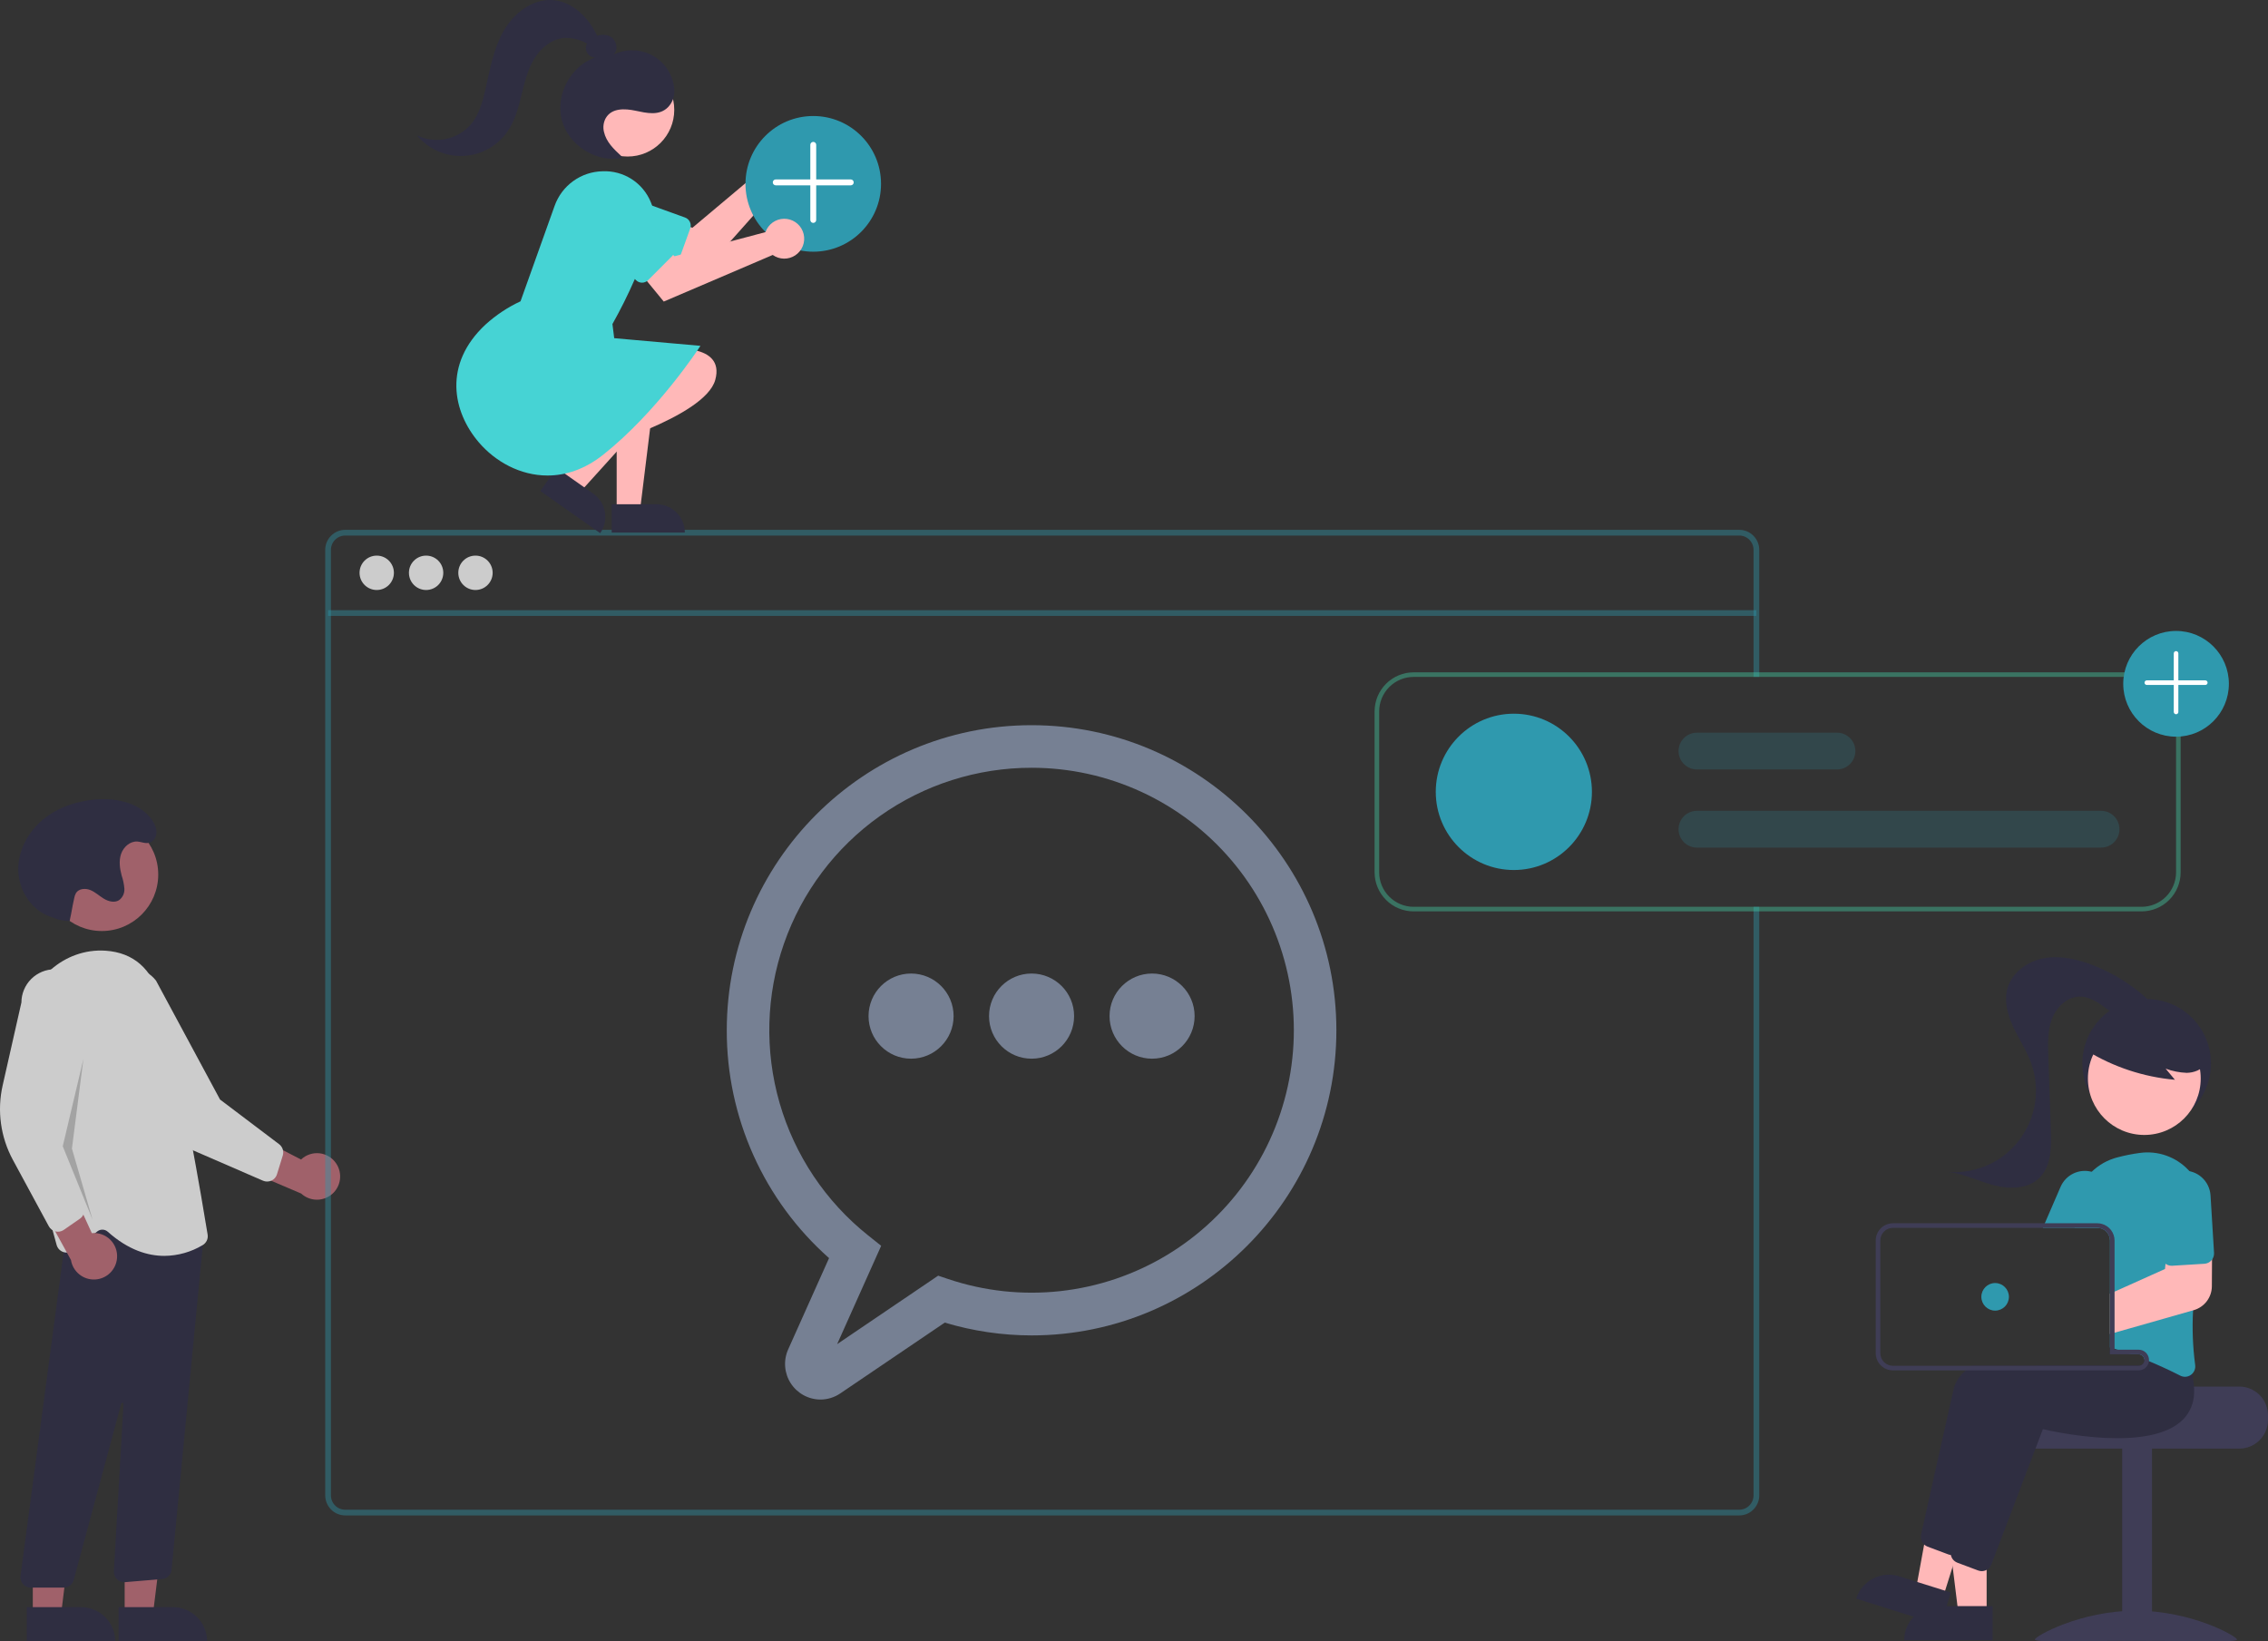 <svg width="467" height="338" viewBox="0 0 467 338" fill="none" xmlns="http://www.w3.org/2000/svg">
<rect x="0" y="0" width="467" height="338" fill="#333333" stroke="none"/>
<g clip-path="url(#clip0_605_1667)">
<path d="M69.232 239.598C68.849 239.018 68.343 238.528 67.751 238.164C67.158 237.801 66.493 237.571 65.802 237.492C65.112 237.414 64.412 237.488 63.753 237.709C63.094 237.93 62.491 238.293 61.987 238.773L46.972 231.014L47.905 239.755L62.021 245.782C62.882 246.576 64.004 247.026 65.174 247.047C66.344 247.068 67.482 246.659 68.37 245.897C69.259 245.134 69.838 244.072 69.997 242.911C70.155 241.751 69.883 240.572 69.232 239.598Z" fill="#A0616A"/>
<path d="M55.888 243.116C55.616 243.241 55.321 243.307 55.022 243.31C54.723 243.314 54.427 243.254 54.153 243.135L39.89 236.941C35.013 234.824 31.07 231.006 28.795 226.197L21.297 210.353C20.744 209.641 20.336 208.827 20.097 207.958C19.858 207.088 19.793 206.18 19.905 205.285C20.017 204.39 20.304 203.526 20.75 202.742C21.195 201.959 21.791 201.27 22.503 200.717C23.214 200.164 24.028 199.757 24.897 199.519C25.766 199.281 26.673 199.216 27.567 199.33C28.46 199.443 29.323 199.731 30.106 200.178C30.888 200.626 31.575 201.223 32.126 201.936L45.306 226.416L57.477 235.619C57.825 235.883 58.084 236.249 58.218 236.665C58.352 237.082 58.355 237.53 58.227 237.948L57.032 241.811C56.904 242.225 56.653 242.59 56.312 242.857C56.181 242.96 56.039 243.047 55.888 243.116Z" fill="#CCCCCC"/>
<path d="M20.968 191.719C27.382 191.719 32.582 186.514 32.582 180.093C32.582 173.672 27.382 168.466 20.968 168.466C14.553 168.466 9.354 173.672 9.354 180.093C9.354 186.514 14.553 191.719 20.968 191.719Z" fill="#A0616A"/>
<path d="M25.671 332.611L31.468 332.611L34.227 310.226L25.67 310.227L25.671 332.611Z" fill="#A0616A"/>
<path d="M42.649 337.999L24.429 338L24.429 330.953L35.609 330.952C37.477 330.952 39.267 331.695 40.587 333.016C41.908 334.338 42.649 336.13 42.649 337.999Z" fill="#2F2E41"/>
<path d="M6.757 332.611L12.554 332.611L15.312 310.226L6.756 310.227L6.757 332.611Z" fill="#A0616A"/>
<path d="M23.734 337.999L5.514 338L5.514 330.953L16.695 330.952C18.561 330.952 20.352 331.695 21.672 333.016C22.992 334.338 23.734 336.13 23.734 337.999Z" fill="#2F2E41"/>
<path d="M4.732 326.204C4.532 325.975 4.384 325.707 4.296 325.417C4.208 325.126 4.184 324.82 4.224 324.519L14.374 248.313L39.591 252.601L42.282 250.984L35.323 323.289C35.265 323.777 35.041 324.23 34.688 324.572C34.335 324.914 33.875 325.123 33.386 325.165L25.75 325.802C25.447 325.827 25.141 325.787 24.855 325.684C24.568 325.581 24.306 325.418 24.088 325.205C23.87 324.992 23.7 324.735 23.59 324.451C23.48 324.166 23.432 323.862 23.449 323.557L25.426 289.123C25.43 289.065 25.411 289.007 25.375 288.961C25.338 288.915 25.286 288.885 25.228 288.876C25.17 288.866 25.111 288.878 25.062 288.91C25.013 288.942 24.977 288.991 24.962 289.047L15.181 325.355C15.059 325.807 14.792 326.206 14.42 326.491C14.049 326.776 13.595 326.93 13.127 326.931H6.333C6.03 326.931 5.73 326.866 5.454 326.741C5.178 326.615 4.932 326.432 4.732 326.204Z" fill="#2F2E41"/>
<path d="M22.197 253.648C21.907 253.385 21.535 253.233 21.145 253.217C20.755 253.2 20.371 253.321 20.061 253.559L15.019 257.484C14.745 257.698 14.422 257.842 14.08 257.902C13.737 257.962 13.385 257.938 13.054 257.83C12.723 257.722 12.424 257.535 12.182 257.284C11.94 257.033 11.764 256.727 11.668 256.392C9.195 247.722 3.592 225.899 4.972 210.539C5.755 201.832 13.265 195.215 21.714 195.77C27.491 196.156 31.291 199.492 33.009 205.685C37.229 220.89 41.865 248.782 42.752 254.22C42.822 254.641 42.763 255.075 42.583 255.462C42.402 255.85 42.109 256.174 41.742 256.392C39.356 257.825 36.631 258.593 33.849 258.615C30.482 258.615 26.446 257.442 22.197 253.648Z" fill="#CCCCCC"/>
<path d="M24.099 259.057C24.155 258.363 24.059 257.666 23.817 257.013C23.575 256.361 23.193 255.77 22.698 255.281C22.203 254.792 21.607 254.418 20.952 254.185C20.297 253.952 19.599 253.865 18.907 253.932L11.874 238.55L7.221 246.005L14.612 259.468C14.8 260.625 15.406 261.672 16.314 262.411C17.221 263.151 18.369 263.531 19.538 263.48C20.707 263.43 21.817 262.951 22.658 262.136C23.498 261.321 24.011 260.225 24.099 259.057Z" fill="#A0616A"/>
<path d="M11.43 253.581C11.139 253.511 10.866 253.381 10.629 253.199C10.392 253.017 10.196 252.787 10.053 252.524L2.648 238.839C0.116 234.161 -0.632 228.72 0.542 223.531L4.409 206.431C4.413 205.53 4.594 204.637 4.942 203.806C5.29 202.974 5.799 202.219 6.438 201.584C7.078 200.95 7.837 200.447 8.67 200.106C9.504 199.765 10.397 199.591 11.298 199.596C12.198 199.6 13.09 199.782 13.92 200.132C14.751 200.481 15.504 200.991 16.137 201.632C16.771 202.273 17.272 203.033 17.612 203.868C17.952 204.703 18.124 205.597 18.119 206.498L13.399 233.903L17.302 248.663C17.413 249.086 17.392 249.534 17.24 249.944C17.089 250.355 16.815 250.71 16.456 250.96L13.135 253.261C12.779 253.507 12.356 253.639 11.923 253.639C11.757 253.639 11.591 253.62 11.43 253.581Z" fill="#CCCCCC"/>
<path opacity="0.2" d="M17.177 218.056L12.921 236.044L19.068 251.192L14.812 236.517L17.177 218.056Z" fill="black"/>
<path d="M14.34 189.653C13.307 189.672 12.28 189.486 11.319 189.106C10.896 188.943 10.457 188.809 10.036 188.646C6.308 187.204 3.853 183.231 3.765 179.232C3.677 175.233 5.746 171.352 8.818 168.794C11.89 166.236 15.868 164.923 19.852 164.62C24.144 164.292 28.976 165.382 31.374 168.96C32.012 169.912 32.459 171.067 32.08 172.217C31.967 172.564 31.765 172.875 31.494 173.119C30.423 174.073 29.355 173.356 28.263 173.293C26.763 173.205 25.415 174.421 24.931 175.846C24.446 177.27 24.66 178.838 25.051 180.291C25.349 181.165 25.536 182.073 25.61 182.994C25.641 183.456 25.555 183.918 25.358 184.337C25.161 184.755 24.861 185.117 24.485 185.387C23.547 185.954 22.316 185.626 21.378 185.059C20.44 184.493 19.629 183.705 18.616 183.288C17.602 182.872 16.241 182.964 15.651 183.888C15.463 184.225 15.336 184.591 15.276 184.972C14.747 187.383 14.869 187.241 14.34 189.653Z" fill="#2F2E41"/>
<path d="M358.12 109.103H71.088C69.995 109.103 68.947 109.539 68.174 110.313C67.401 111.086 66.966 112.136 66.965 113.23V307.937C66.966 309.032 67.401 310.081 68.174 310.855C68.947 311.629 69.995 312.064 71.088 312.065H358.12C358.716 312.065 359.305 311.936 359.847 311.685C360.388 311.435 360.869 311.071 361.255 310.617C361.288 310.581 361.318 310.543 361.345 310.503C361.591 310.202 361.791 309.865 361.936 309.504C362.144 309.008 362.25 308.475 362.248 307.937V186.731H361.071V307.937C361.071 308.513 360.902 309.076 360.584 309.556C360.301 309.978 359.917 310.323 359.468 310.56C359.051 310.775 358.589 310.887 358.12 310.886H71.088C70.307 310.885 69.558 310.574 69.006 310.022C68.454 309.469 68.143 308.719 68.142 307.937V113.23C68.143 112.448 68.454 111.699 69.006 111.146C69.558 110.593 70.307 110.282 71.088 110.281H358.12C358.902 110.281 359.652 110.592 360.205 111.145C360.758 111.698 361.07 112.448 361.071 113.23V139.394H362.248V113.23C362.247 112.135 361.812 111.085 361.038 110.311C360.264 109.537 359.214 109.103 358.12 109.103Z" fill="#2F99AE" fill-opacity="0.4"/>
<path d="M361.656 125.648H67.552V126.828H361.656V125.648Z" fill="#2F99AE" fill-opacity="0.4"/>
<path d="M77.572 121.495C79.525 121.495 81.108 119.91 81.108 117.955C81.108 115.999 79.525 114.415 77.572 114.415C75.618 114.415 74.035 115.999 74.035 117.955C74.035 119.91 75.618 121.495 77.572 121.495Z" fill="#CCCCCC"/>
<path d="M87.739 121.495C89.692 121.495 91.275 119.91 91.275 117.955C91.275 115.999 89.692 114.415 87.739 114.415C85.785 114.415 84.202 115.999 84.202 117.955C84.202 119.91 85.785 121.495 87.739 121.495Z" fill="#CCCCCC"/>
<path d="M97.906 121.495C99.859 121.495 101.442 119.91 101.442 117.955C101.442 115.999 99.859 114.415 97.906 114.415C95.952 114.415 94.369 115.999 94.369 117.955C94.369 119.91 95.952 121.495 97.906 121.495Z" fill="#CCCCCC"/>
<path d="M168.936 288.2C167.718 288.194 166.522 287.885 165.454 287.299C164.386 286.714 163.481 285.871 162.821 284.848C162.16 283.824 161.765 282.651 161.672 281.436C161.578 280.221 161.788 279.002 162.284 277.889L170.709 259.073C164.074 253.198 158.764 245.976 155.132 237.888C151.501 229.8 149.631 221.031 149.647 212.163C149.647 177.52 177.801 149.334 212.409 149.334C247.017 149.334 275.172 177.52 275.172 212.163C275.172 246.807 247.017 274.993 212.409 274.993C206.355 274.986 200.334 274.099 194.535 272.357L173.034 286.928C171.826 287.754 170.398 288.197 168.936 288.2ZM212.409 158.101C201.209 158.095 190.284 161.577 181.148 168.064C172.013 174.552 165.121 183.723 161.426 194.308C157.731 204.893 157.417 216.366 160.527 227.137C163.638 237.908 170.018 247.444 178.785 254.422L181.439 256.541L172.374 276.789L193.176 262.691L195.23 263.382C202.65 265.877 210.524 266.728 218.305 265.874C226.086 265.021 233.589 262.484 240.293 258.439C246.997 254.394 252.742 248.938 257.131 242.45C261.519 235.961 264.446 228.595 265.708 220.861C266.97 213.128 266.537 205.212 264.439 197.663C262.341 190.114 258.628 183.111 253.558 177.141C248.488 171.171 242.182 166.376 235.077 163.089C227.971 159.801 220.237 158.099 212.409 158.101Z" fill="#768093"/>
<path d="M212.409 218.008C217.246 218.008 221.166 214.083 221.166 209.241C221.166 204.399 217.246 200.474 212.409 200.474C207.572 200.474 203.651 204.399 203.651 209.241C203.651 214.083 207.572 218.008 212.409 218.008Z" fill="#768093"/>
<path d="M187.596 218.008C192.433 218.008 196.354 214.083 196.354 209.241C196.354 204.399 192.433 200.474 187.596 200.474C182.76 200.474 178.839 204.399 178.839 209.241C178.839 214.083 182.76 218.008 187.596 218.008Z" fill="#768093"/>
<path d="M237.222 218.008C242.059 218.008 245.98 214.083 245.98 209.241C245.98 204.399 242.059 200.474 237.222 200.474C232.386 200.474 228.465 204.399 228.465 209.241C228.465 214.083 232.386 218.008 237.222 218.008Z" fill="#768093"/>
<path d="M432.634 174.542H349.409C348.406 174.542 347.443 174.143 346.734 173.433C346.025 172.723 345.626 171.76 345.626 170.755C345.626 169.751 346.025 168.788 346.734 168.077C347.443 167.367 348.406 166.968 349.409 166.968H432.634C433.637 166.968 434.599 167.367 435.309 168.077C436.018 168.788 436.417 169.751 436.417 170.755C436.417 171.76 436.018 172.723 435.309 173.433C434.599 174.143 433.637 174.542 432.634 174.542Z" fill="#2F99AE" fill-opacity="0.2"/>
<path d="M378.254 158.447H349.409C348.406 158.447 347.443 158.048 346.734 157.338C346.025 156.628 345.626 155.665 345.626 154.661C345.626 153.656 346.025 152.693 346.734 151.983C347.443 151.273 348.406 150.874 349.409 150.874H378.254C379.257 150.874 380.22 151.273 380.929 151.983C381.638 152.693 382.037 153.656 382.037 154.661C382.037 155.665 381.638 156.628 380.929 157.338C380.22 158.048 379.257 158.447 378.254 158.447Z" fill="#2F99AE" fill-opacity="0.2"/>
<path d="M311.713 179.157C320.593 179.157 327.791 171.951 327.791 163.062C327.791 154.173 320.593 146.967 311.713 146.967C302.834 146.967 295.636 154.173 295.636 163.062C295.636 171.951 302.834 179.157 311.713 179.157Z" fill="#2F99AE"/>
<path d="M440.977 138.447H291.077C288.946 138.45 286.903 139.299 285.396 140.807C283.889 142.316 283.041 144.361 283.038 146.494V179.63C283.041 181.763 283.889 183.809 285.396 185.317C286.903 186.826 288.946 187.674 291.077 187.677H440.977C443.108 187.674 445.151 186.826 446.658 185.317C448.164 183.809 449.012 181.763 449.015 179.63V146.494C449.012 144.361 448.164 142.316 446.658 140.807C445.151 139.299 443.108 138.45 440.977 138.447ZM448.07 179.63C448.067 181.513 447.319 183.317 445.99 184.648C444.66 185.979 442.857 186.728 440.977 186.731H291.077C289.196 186.728 287.394 185.979 286.064 184.648C284.734 183.317 283.986 181.513 283.984 179.63V146.494C283.986 144.612 284.734 142.807 286.064 141.476C287.394 140.145 289.196 139.396 291.077 139.394H440.977C442.857 139.396 444.66 140.145 445.99 141.476C447.319 142.807 448.067 144.612 448.07 146.494V179.63Z" fill="#44D2A8" fill-opacity="0.4"/>
<path d="M448.069 151.701C454.076 151.701 458.945 146.827 458.945 140.814C458.945 134.801 454.076 129.926 448.069 129.926C442.063 129.926 437.193 134.801 437.193 140.814C437.193 146.827 442.063 151.701 448.069 151.701Z" fill="#2F99AE"/>
<path d="M447.735 146.937C447.691 146.893 447.656 146.841 447.633 146.783C447.609 146.726 447.597 146.664 447.597 146.602V134.552C447.597 134.426 447.646 134.306 447.735 134.217C447.824 134.128 447.944 134.079 448.069 134.079C448.195 134.079 448.315 134.128 448.404 134.217C448.492 134.306 448.542 134.426 448.542 134.552V146.602C448.542 146.696 448.515 146.787 448.463 146.865C448.411 146.943 448.337 147.003 448.25 147.039C448.164 147.075 448.069 147.084 447.977 147.066C447.886 147.048 447.801 147.003 447.735 146.937Z" fill="white"/>
<path d="M441.717 140.912C441.65 140.845 441.605 140.761 441.587 140.669C441.569 140.577 441.578 140.482 441.614 140.396C441.65 140.309 441.711 140.235 441.788 140.183C441.866 140.131 441.957 140.104 442.051 140.104H454.088C454.214 140.104 454.334 140.153 454.423 140.242C454.511 140.331 454.561 140.451 454.561 140.577C454.561 140.702 454.511 140.823 454.423 140.912C454.334 141 454.214 141.05 454.088 141.05H442.051C441.989 141.05 441.927 141.038 441.87 141.014C441.813 140.991 441.76 140.956 441.717 140.912Z" fill="white"/>
<path d="M461.089 285.526H438.387C438.387 286.18 414.989 286.71 414.989 286.71C414.622 286.987 414.287 287.304 413.992 287.657C413.103 288.718 412.617 290.059 412.62 291.444V292.39C412.621 293.959 413.244 295.464 414.352 296.574C415.46 297.683 416.964 298.307 418.531 298.307H461.089C462.657 298.306 464.159 297.682 465.267 296.573C466.376 295.463 466.999 293.959 467 292.39V291.444C466.998 289.875 466.375 288.371 465.267 287.262C464.158 286.153 462.656 285.529 461.089 285.526Z" fill="#3F3D56"/>
<path d="M443.118 298.072H436.971V337.835H443.118V298.072Z" fill="#3F3D56"/>
<path d="M460.613 337.619C460.613 338.284 451.298 337.876 439.807 337.876C428.316 337.876 419.001 338.284 419.001 337.619C419.001 336.954 428.316 331.682 439.807 331.682C451.298 331.682 460.613 336.954 460.613 337.619Z" fill="#3F3D56"/>
<path d="M442.017 232.24C449.329 232.24 455.257 226.306 455.257 218.985C455.257 211.665 449.329 205.731 442.017 205.731C434.704 205.731 428.776 211.665 428.776 218.985C428.776 226.306 434.704 232.24 442.017 232.24Z" fill="#2F2E41"/>
<path d="M409.066 332.389L403.269 332.389L400.511 310.004L409.067 310.004L409.066 332.389Z" fill="#FFB8B8"/>
<path d="M399.128 330.73H410.309V337.777H392.089C392.089 335.909 392.831 334.116 394.151 332.795C395.471 331.473 397.261 330.73 399.128 330.73Z" fill="#2F2E41"/>
<path d="M400.017 329.15L394.486 327.412L398.549 305.228L406.713 307.792L400.017 329.15Z" fill="#FFB8B8"/>
<path d="M391.031 324.589L401.699 327.94L399.591 334.664L382.207 329.203C382.766 327.419 384.009 325.932 385.664 325.066C387.319 324.201 389.25 324.029 391.031 324.589Z" fill="#2F2E41"/>
<path d="M445.563 281.646C445.429 280.518 445.188 279.405 444.844 278.323L443.761 276.959L440.943 273.418L440.82 273.423C440.612 273.433 439.747 273.48 438.408 273.584H438.394C437.567 273.65 436.555 273.736 435.406 273.844C435.103 273.878 434.786 273.906 434.46 273.939V278.881H440.371C440.658 278.882 440.935 278.986 441.151 279.176C441.367 279.366 441.506 279.628 441.544 279.913C441.548 279.965 441.553 280.013 441.553 280.065C441.553 280.378 441.428 280.679 441.207 280.901C440.985 281.123 440.684 281.248 440.371 281.248H406.04C405.603 281.539 405.183 281.855 404.783 282.195C403.573 283.132 402.702 284.438 402.3 285.915C400.295 294.739 396.64 311.193 395.562 316.027C395.483 316.391 395.501 316.769 395.613 317.124C395.725 317.479 395.927 317.799 396.2 318.053C396.401 318.24 396.637 318.387 396.895 318.483L401.16 320.083C401.336 320.148 401.518 320.191 401.704 320.211C401.728 320.211 401.747 320.216 401.771 320.216C401.814 320.22 401.859 320.221 401.903 320.221C402.334 320.219 402.755 320.087 403.11 319.842C403.465 319.597 403.738 319.251 403.894 318.848L407.26 310.005L412.448 296.372L414.5 290.981C416.879 291.539 436.834 295.96 443.515 288.836C444.175 288.134 444.694 287.313 445.048 286.417C445.61 284.894 445.787 283.254 445.563 281.646Z" fill="#2F2E41"/>
<path d="M451.35 282.934C451.246 282.512 451.128 282.077 450.991 281.637L447.09 276.732L446.967 276.737C446.721 276.751 445.553 276.813 443.761 276.96C441.728 277.13 438.886 277.405 435.694 277.835C435.599 277.845 435.5 277.859 435.405 277.873C435.093 277.916 434.776 277.958 434.46 278.006V278.882H440.37C440.658 278.882 440.935 278.987 441.151 279.177C441.367 279.366 441.506 279.628 441.543 279.913C441.548 279.966 441.553 280.013 441.553 280.065C441.553 280.379 441.428 280.68 441.206 280.902C440.985 281.124 440.684 281.248 440.37 281.248H419.479C418.567 281.547 417.687 281.859 416.845 282.195C412.429 283.947 409.123 286.242 408.447 289.229C408.22 290.233 407.969 291.336 407.705 292.51C406.721 296.874 405.525 302.219 404.442 307.076V307.08C404.219 308.084 403.997 309.059 403.784 310.006C402.881 314.077 402.115 317.528 401.709 319.341C401.699 319.393 401.69 319.44 401.68 319.492V319.501C401.633 319.868 401.679 320.241 401.813 320.585L401.817 320.59V320.595C401.947 320.925 402.159 321.216 402.432 321.442C402.615 321.593 402.821 321.713 403.042 321.797L407.307 323.397C407.545 323.486 407.796 323.533 408.05 323.535C408.405 323.535 408.755 323.446 409.066 323.274C409.513 323.032 409.859 322.637 410.041 322.162L419.224 298.039L420.647 294.294C423.026 294.853 442.981 299.27 449.662 292.15C450.982 290.72 451.736 288.857 451.781 286.91C451.827 285.571 451.682 284.232 451.35 282.934Z" fill="#2F2E41"/>
<path d="M450.826 241.173C450.75 241.083 450.67 240.993 450.585 240.908C449.325 239.582 447.77 238.574 446.047 237.966C444.323 237.358 442.48 237.167 440.669 237.41C439.089 237.617 437.523 237.926 435.982 238.333C433.992 238.845 432.17 239.868 430.696 241.301C429.547 242.415 428.643 243.757 428.04 245.24C427.437 246.723 427.148 248.315 427.192 249.916C427.211 250.565 427.215 251.227 427.206 251.899C427.206 252.212 427.201 252.529 427.197 252.846H431.859C432.061 252.846 432.263 252.869 432.46 252.917C433.029 253.053 433.535 253.377 433.898 253.836C434.261 254.296 434.459 254.864 434.46 255.45V277.471C434.777 277.561 435.094 277.651 435.406 277.745C435.505 277.779 435.6 277.807 435.694 277.835C435.803 277.869 435.912 277.902 436.016 277.935C436.976 278.233 437.913 278.549 438.829 278.882H440.371C440.658 278.882 440.935 278.987 441.151 279.177C441.367 279.366 441.506 279.628 441.544 279.913C441.865 280.041 442.177 280.169 442.484 280.297C443.577 280.751 444.612 281.206 445.563 281.646C446.844 282.233 447.984 282.792 448.939 283.279C449.24 283.432 449.572 283.513 449.909 283.516C450.351 283.514 450.782 283.372 451.138 283.109C451.212 283.054 451.283 282.996 451.351 282.934C451.604 282.696 451.795 282.4 451.908 282.072C452.021 281.744 452.052 281.393 451.999 281.05C451.51 277.331 451.368 273.575 451.573 269.831C451.705 266.683 451.989 263.454 452.358 260.335C452.557 258.645 452.779 256.988 453.011 255.393C453.233 253.869 453.469 252.406 453.701 251.024C454.005 249.271 453.904 247.472 453.406 245.764C452.907 244.057 452.025 242.486 450.826 241.173Z" fill="#2F99AE"/>
<path d="M431.443 241.561C431.2 241.457 430.951 241.37 430.696 241.301C429.435 240.961 428.095 241.086 426.92 241.654C425.744 242.221 424.812 243.193 424.293 244.392L421.044 251.899L420.638 252.846H431.859C432.061 252.845 432.263 252.869 432.459 252.917L432.838 252.041L434.275 248.718C434.846 247.393 434.869 245.895 434.338 244.553C433.807 243.211 432.766 242.135 431.443 241.561Z" fill="#2F99AE"/>
<path d="M441.532 233.713C447.946 233.713 453.146 228.508 453.146 222.086C453.146 215.665 447.946 210.46 441.532 210.46C435.118 210.46 429.918 215.665 429.918 222.086C429.918 228.508 435.118 233.713 441.532 233.713Z" fill="#FFB8B8"/>
<path d="M429.709 216.374C435.21 219.736 441.412 221.782 447.832 222.352L445.922 220.061C447.313 220.576 448.777 220.867 450.258 220.923C451.739 220.9 453.29 220.329 454.13 219.109C454.504 218.502 454.727 217.814 454.778 217.103C454.83 216.392 454.709 215.678 454.425 215.024C453.843 213.719 452.937 212.585 451.793 211.729C449.766 210.124 447.373 209.045 444.828 208.59C442.283 208.135 439.665 208.317 437.208 209.12C435.522 209.624 434.012 210.594 432.851 211.917C431.75 213.277 429.631 214.488 430.194 216.145L429.709 216.374Z" fill="#2F2E41"/>
<path d="M443.485 206.992C439.822 203.273 435.389 200.403 430.499 198.585C427.36 197.421 423.943 196.701 420.661 197.363C417.379 198.024 414.275 200.297 413.359 203.52C412.611 206.156 413.384 208.994 414.546 211.475C415.708 213.957 417.259 216.258 418.198 218.831C419.157 221.458 419.446 224.282 419.037 227.048C418.629 229.814 417.537 232.435 415.861 234.671C414.184 236.908 411.976 238.69 409.438 239.855C406.899 241.021 404.109 241.533 401.322 241.346C404.547 241.779 407.519 243.296 410.671 244.103C413.823 244.911 417.543 244.856 419.886 242.596C422.364 240.204 422.414 236.315 422.294 232.871C422.116 227.752 421.938 222.632 421.759 217.513C421.669 214.902 421.591 212.207 422.532 209.771C423.472 207.334 425.707 205.2 428.317 205.222C430.295 205.239 432.045 206.438 433.631 207.621C435.218 208.804 436.896 210.066 438.866 210.242C440.836 210.418 443.086 208.958 442.938 206.984L443.485 206.992Z" fill="#2F2E41"/>
<path d="M453.011 255.393L446.381 255.573L445.899 260.236L445.79 261.315L435.406 265.982L434.46 266.408V274.706L435.406 274.437L438.394 273.585H438.408L451.573 269.831L451.724 269.788C452.788 269.481 453.724 268.838 454.394 267.955C455.064 267.072 455.431 265.997 455.441 264.889L455.474 259.383L455.503 255.327L453.011 255.393Z" fill="#FFB8B8"/>
<path d="M455.167 246.171C455.079 244.73 454.422 243.383 453.341 242.426C452.261 241.47 450.845 240.982 449.405 241.071C447.965 241.159 446.62 241.817 445.664 242.898C444.709 243.98 444.222 245.398 444.31 246.839L445.033 258.654C445.053 258.965 445.141 259.268 445.29 259.541C445.44 259.814 445.647 260.051 445.899 260.235C446.299 260.534 446.791 260.68 447.289 260.647L452.358 260.335L453.895 260.24C454.175 260.226 454.449 260.156 454.701 260.033C454.953 259.91 455.178 259.737 455.361 259.525C455.402 259.48 455.44 259.433 455.474 259.383C455.775 258.98 455.922 258.484 455.89 257.982L455.167 246.171Z" fill="#2F99AE"/>
<path d="M436.016 277.935H435.406V277.873C435.094 277.916 434.777 277.959 434.46 278.006V278.882H438.829C437.912 278.55 436.974 278.235 436.016 277.935ZM436.016 277.935H435.406V277.873C435.094 277.916 434.777 277.959 434.46 278.006V278.882H438.829C437.912 278.55 436.974 278.235 436.016 277.935ZM440.371 277.935H435.406V255.45C435.404 254.68 435.153 253.931 434.69 253.317C434.227 252.702 433.577 252.255 432.838 252.041C432.521 251.946 432.191 251.898 431.859 251.899H389.774C388.834 251.901 387.932 252.275 387.268 252.941C386.603 253.606 386.229 254.508 386.228 255.45V278.645C386.228 279.586 386.602 280.489 387.267 281.155C387.932 281.821 388.834 282.195 389.774 282.195H440.371C440.895 282.194 441.4 282 441.79 281.65C442.18 281.3 442.427 280.818 442.485 280.297C442.494 280.22 442.499 280.143 442.499 280.065C442.498 279.5 442.274 278.959 441.875 278.56C441.476 278.16 440.935 277.936 440.371 277.935ZM441.553 280.065C441.553 280.379 441.429 280.68 441.207 280.902C440.985 281.124 440.685 281.248 440.371 281.248H389.774C389.084 281.248 388.423 280.974 387.935 280.485C387.448 279.997 387.174 279.335 387.173 278.645V255.45C387.174 254.759 387.448 254.097 387.935 253.609C388.423 253.121 389.084 252.847 389.774 252.846H431.859C432.062 252.846 432.263 252.869 432.46 252.917C433.029 253.053 433.536 253.377 433.898 253.837C434.261 254.296 434.459 254.864 434.46 255.45V278.882H440.371C440.658 278.882 440.936 278.987 441.151 279.177C441.367 279.367 441.507 279.628 441.544 279.914C441.548 279.966 441.553 280.013 441.553 280.065ZM436.016 277.935H435.406V277.873C435.094 277.916 434.777 277.959 434.46 278.006V278.882H438.829C437.912 278.55 436.974 278.235 436.016 277.935Z" fill="#3F3D56"/>
<path d="M410.815 269.888C412.382 269.888 413.652 268.616 413.652 267.048C413.652 265.479 412.382 264.208 410.815 264.208C409.248 264.208 407.978 265.479 407.978 267.048C407.978 268.616 409.248 269.888 410.815 269.888Z" fill="#2F99AE"/>
<path d="M157.397 33.783C157.386 34 157.392 34.216 157.416 34.432L142.567 46.907L138.139 45.302L134.846 51.675L144.527 56.288L160.761 38.052C161.58 38.201 162.426 38.097 163.185 37.753C163.944 37.409 164.58 36.842 165.009 36.127C165.438 35.412 165.64 34.584 165.587 33.751C165.535 32.919 165.23 32.123 164.714 31.468C164.198 30.813 163.495 30.331 162.699 30.086C161.903 29.841 161.051 29.844 160.256 30.095C159.462 30.347 158.763 30.834 158.252 31.493C157.741 32.152 157.443 32.951 157.397 33.783Z" fill="#FFB8B8"/>
<path d="M137.481 54.732L123.142 49.551C121.825 49.075 120.751 48.096 120.157 46.828C119.562 45.559 119.495 44.107 119.97 42.789C120.445 41.471 121.423 40.396 122.69 39.801C123.957 39.205 125.408 39.138 126.725 39.614L141.064 44.795C141.281 44.873 141.481 44.994 141.652 45.15C141.822 45.305 141.961 45.493 142.059 45.703C142.157 45.912 142.213 46.138 142.224 46.369C142.235 46.6 142.2 46.831 142.121 47.049L139.733 53.674C139.574 54.113 139.247 54.471 138.825 54.669C138.403 54.867 137.92 54.89 137.481 54.732Z" fill="#46D3D4"/>
<path d="M126.979 105.208L131.772 105.207L134.051 86.703L126.979 86.704L126.979 105.208Z" fill="#FFB8B8"/>
<path d="M141.014 109.662L125.952 109.662L125.952 103.837L135.194 103.837C136.738 103.837 138.218 104.45 139.309 105.543C140.4 106.635 141.014 108.117 141.014 109.662Z" fill="#2F2E41"/>
<path d="M115.136 99.01L119.056 101.769L131.553 87.945L125.767 83.874L115.136 99.01Z" fill="#FFB8B8"/>
<path d="M123.585 109.788L111.264 101.116L114.611 96.351L122.172 101.672C123.434 102.561 124.292 103.915 124.557 105.437C124.822 106.959 124.473 108.524 123.585 109.788Z" fill="#2F2E41"/>
<path d="M137.465 71.875C137.465 71.875 149.424 70.462 147.278 78.231C145.131 86 121.213 92.709 121.213 92.709L137.465 71.875Z" fill="#FFB8B8"/>
<path d="M129.234 32.235C134.537 32.235 138.835 27.932 138.835 22.624C138.835 17.316 134.537 13.013 129.234 13.013C123.932 13.013 119.634 17.316 119.634 22.624C119.634 27.932 123.932 32.235 129.234 32.235Z" fill="#FFB8B8"/>
<path d="M98.617 91.118C93.154 84.75 91.242 74.977 99.954 66.849C102.106 64.891 104.542 63.271 107.18 62.045L114.201 42.389C114.93 40.336 116.268 38.555 118.034 37.282C119.801 36.01 121.913 35.308 124.089 35.268C126.202 35.177 128.291 35.743 130.07 36.888C131.848 38.033 133.229 39.701 134.023 41.663C134.88 43.66 134.978 45.901 134.298 47.965C132.208 54.481 129.463 60.768 126.106 66.729L126.469 69.637L144.217 71.216L144.051 71.485C143.965 71.626 135.279 84.874 124.167 93.668C120.368 96.674 116.439 97.921 112.731 97.92C107.108 97.92 101.994 95.054 98.617 91.118Z" fill="#46D3D4"/>
<path d="M96.942 25.639C98.641 23.613 99.37 20.963 99.956 18.384C100.883 14.303 101.601 10.083 103.661 6.442C105.721 2.8 109.507 -0.217 113.681 0.012C117.832 0.241 121.187 3.583 122.968 7.387C123.4 7.219 123.861 7.144 124.324 7.166C124.786 7.189 125.238 7.308 125.651 7.516C126.935 8.22 127.415 10.22 126.346 11.222C127.47 10.686 128.694 10.393 129.939 10.362C131.183 10.331 132.42 10.562 133.569 11.041C135.047 11.671 136.322 12.697 137.255 14.005C138.188 15.314 138.743 16.855 138.858 18.458C138.902 19.109 138.813 19.762 138.595 20.377C138.378 20.992 138.036 21.556 137.592 22.033C135.75 23.932 133.145 23.277 130.828 22.793C128.64 22.336 125.975 22.213 124.742 24.3C124.257 25.17 124.121 26.192 124.362 27.159C124.834 29.242 126.375 30.693 127.87 32.082L128.115 32.537C122.837 33.567 117.073 29.959 115.689 24.757C114.304 19.555 117.51 13.555 122.6 11.819C122.261 11.83 121.926 11.75 121.628 11.587C121.331 11.425 121.082 11.185 120.908 10.894C120.734 10.603 120.64 10.271 120.637 9.932C120.634 9.592 120.722 9.258 120.891 8.964C119.482 8.174 117.887 7.776 116.273 7.811C113.643 7.983 111.368 9.857 110 12.111C108.631 14.366 108.012 16.982 107.384 19.544C106.756 22.106 106.077 24.717 104.614 26.911C103.6 28.43 102.246 29.691 100.659 30.594C99.073 31.496 97.297 32.015 95.474 32.109C93.652 32.202 91.832 31.868 90.162 31.133C88.491 30.398 87.015 29.282 85.852 27.874C87.69 28.766 89.77 29.031 91.773 28.628C93.776 28.224 95.592 27.174 96.942 25.639Z" fill="#2F2E41"/>
<path d="M167.456 51.831C175.163 51.831 181.411 45.577 181.411 37.861C181.411 30.146 175.163 23.891 167.456 23.891C159.749 23.891 153.501 30.146 153.501 37.861C153.501 45.577 159.749 51.831 167.456 51.831Z" fill="#2F99AE"/>
<path d="M167.027 45.718C166.971 45.661 166.926 45.594 166.896 45.521C166.865 45.447 166.849 45.368 166.85 45.288V29.827C166.85 29.666 166.914 29.511 167.027 29.397C167.141 29.283 167.295 29.219 167.456 29.219C167.617 29.219 167.772 29.283 167.885 29.397C167.999 29.511 168.063 29.666 168.063 29.827V45.288C168.063 45.408 168.027 45.526 167.961 45.626C167.894 45.726 167.799 45.803 167.688 45.849C167.578 45.895 167.456 45.907 167.338 45.884C167.22 45.861 167.112 45.803 167.027 45.718Z" fill="white"/>
<path d="M159.305 37.987C159.22 37.902 159.162 37.794 159.139 37.676C159.115 37.558 159.127 37.436 159.173 37.325C159.219 37.214 159.297 37.119 159.397 37.053C159.496 36.986 159.614 36.95 159.734 36.95H175.179C175.34 36.95 175.494 37.014 175.608 37.128C175.722 37.242 175.786 37.397 175.786 37.557C175.786 37.719 175.722 37.873 175.608 37.987C175.494 38.101 175.34 38.165 175.179 38.165H159.734C159.654 38.165 159.575 38.149 159.501 38.119C159.428 38.088 159.361 38.044 159.305 37.987Z" fill="white"/>
<path d="M157.877 47.205C157.776 47.396 157.69 47.595 157.62 47.8L138.882 52.774L135.555 49.438L129.868 53.805L136.673 62.1L159.11 52.501C159.789 52.984 160.598 53.249 161.431 53.261C162.264 53.273 163.081 53.03 163.773 52.566C164.465 52.101 164.999 51.437 165.305 50.661C165.611 49.885 165.673 49.035 165.484 48.222C165.295 47.41 164.863 46.675 164.247 46.114C163.63 45.553 162.857 45.194 162.032 45.084C161.206 44.973 160.366 45.117 159.624 45.496C158.882 45.875 158.273 46.471 157.877 47.205Z" fill="#FFB8B8"/>
<path d="M130.957 57.694L120.177 46.903C119.686 46.413 119.296 45.83 119.029 45.189C118.763 44.547 118.626 43.86 118.625 43.166C118.624 42.471 118.761 41.783 119.026 41.142C119.291 40.5 119.68 39.917 120.171 39.426C120.661 38.935 121.244 38.545 121.885 38.28C122.526 38.014 123.213 37.878 123.907 37.878C124.6 37.879 125.287 38.017 125.928 38.283C126.568 38.55 127.15 38.94 127.64 39.432L138.419 50.223C138.583 50.386 138.712 50.581 138.801 50.794C138.889 51.008 138.935 51.237 138.935 51.468C138.935 51.699 138.889 51.928 138.801 52.142C138.712 52.355 138.583 52.55 138.419 52.713L133.444 57.694C133.114 58.023 132.667 58.209 132.2 58.209C131.734 58.209 131.287 58.023 130.957 57.694Z" fill="#46D3D4"/>
</g>
<defs>
<clipPath id="clip0_605_1667">
<rect width="467" height="338" fill="white"/>
</clipPath>
</defs>
</svg>
